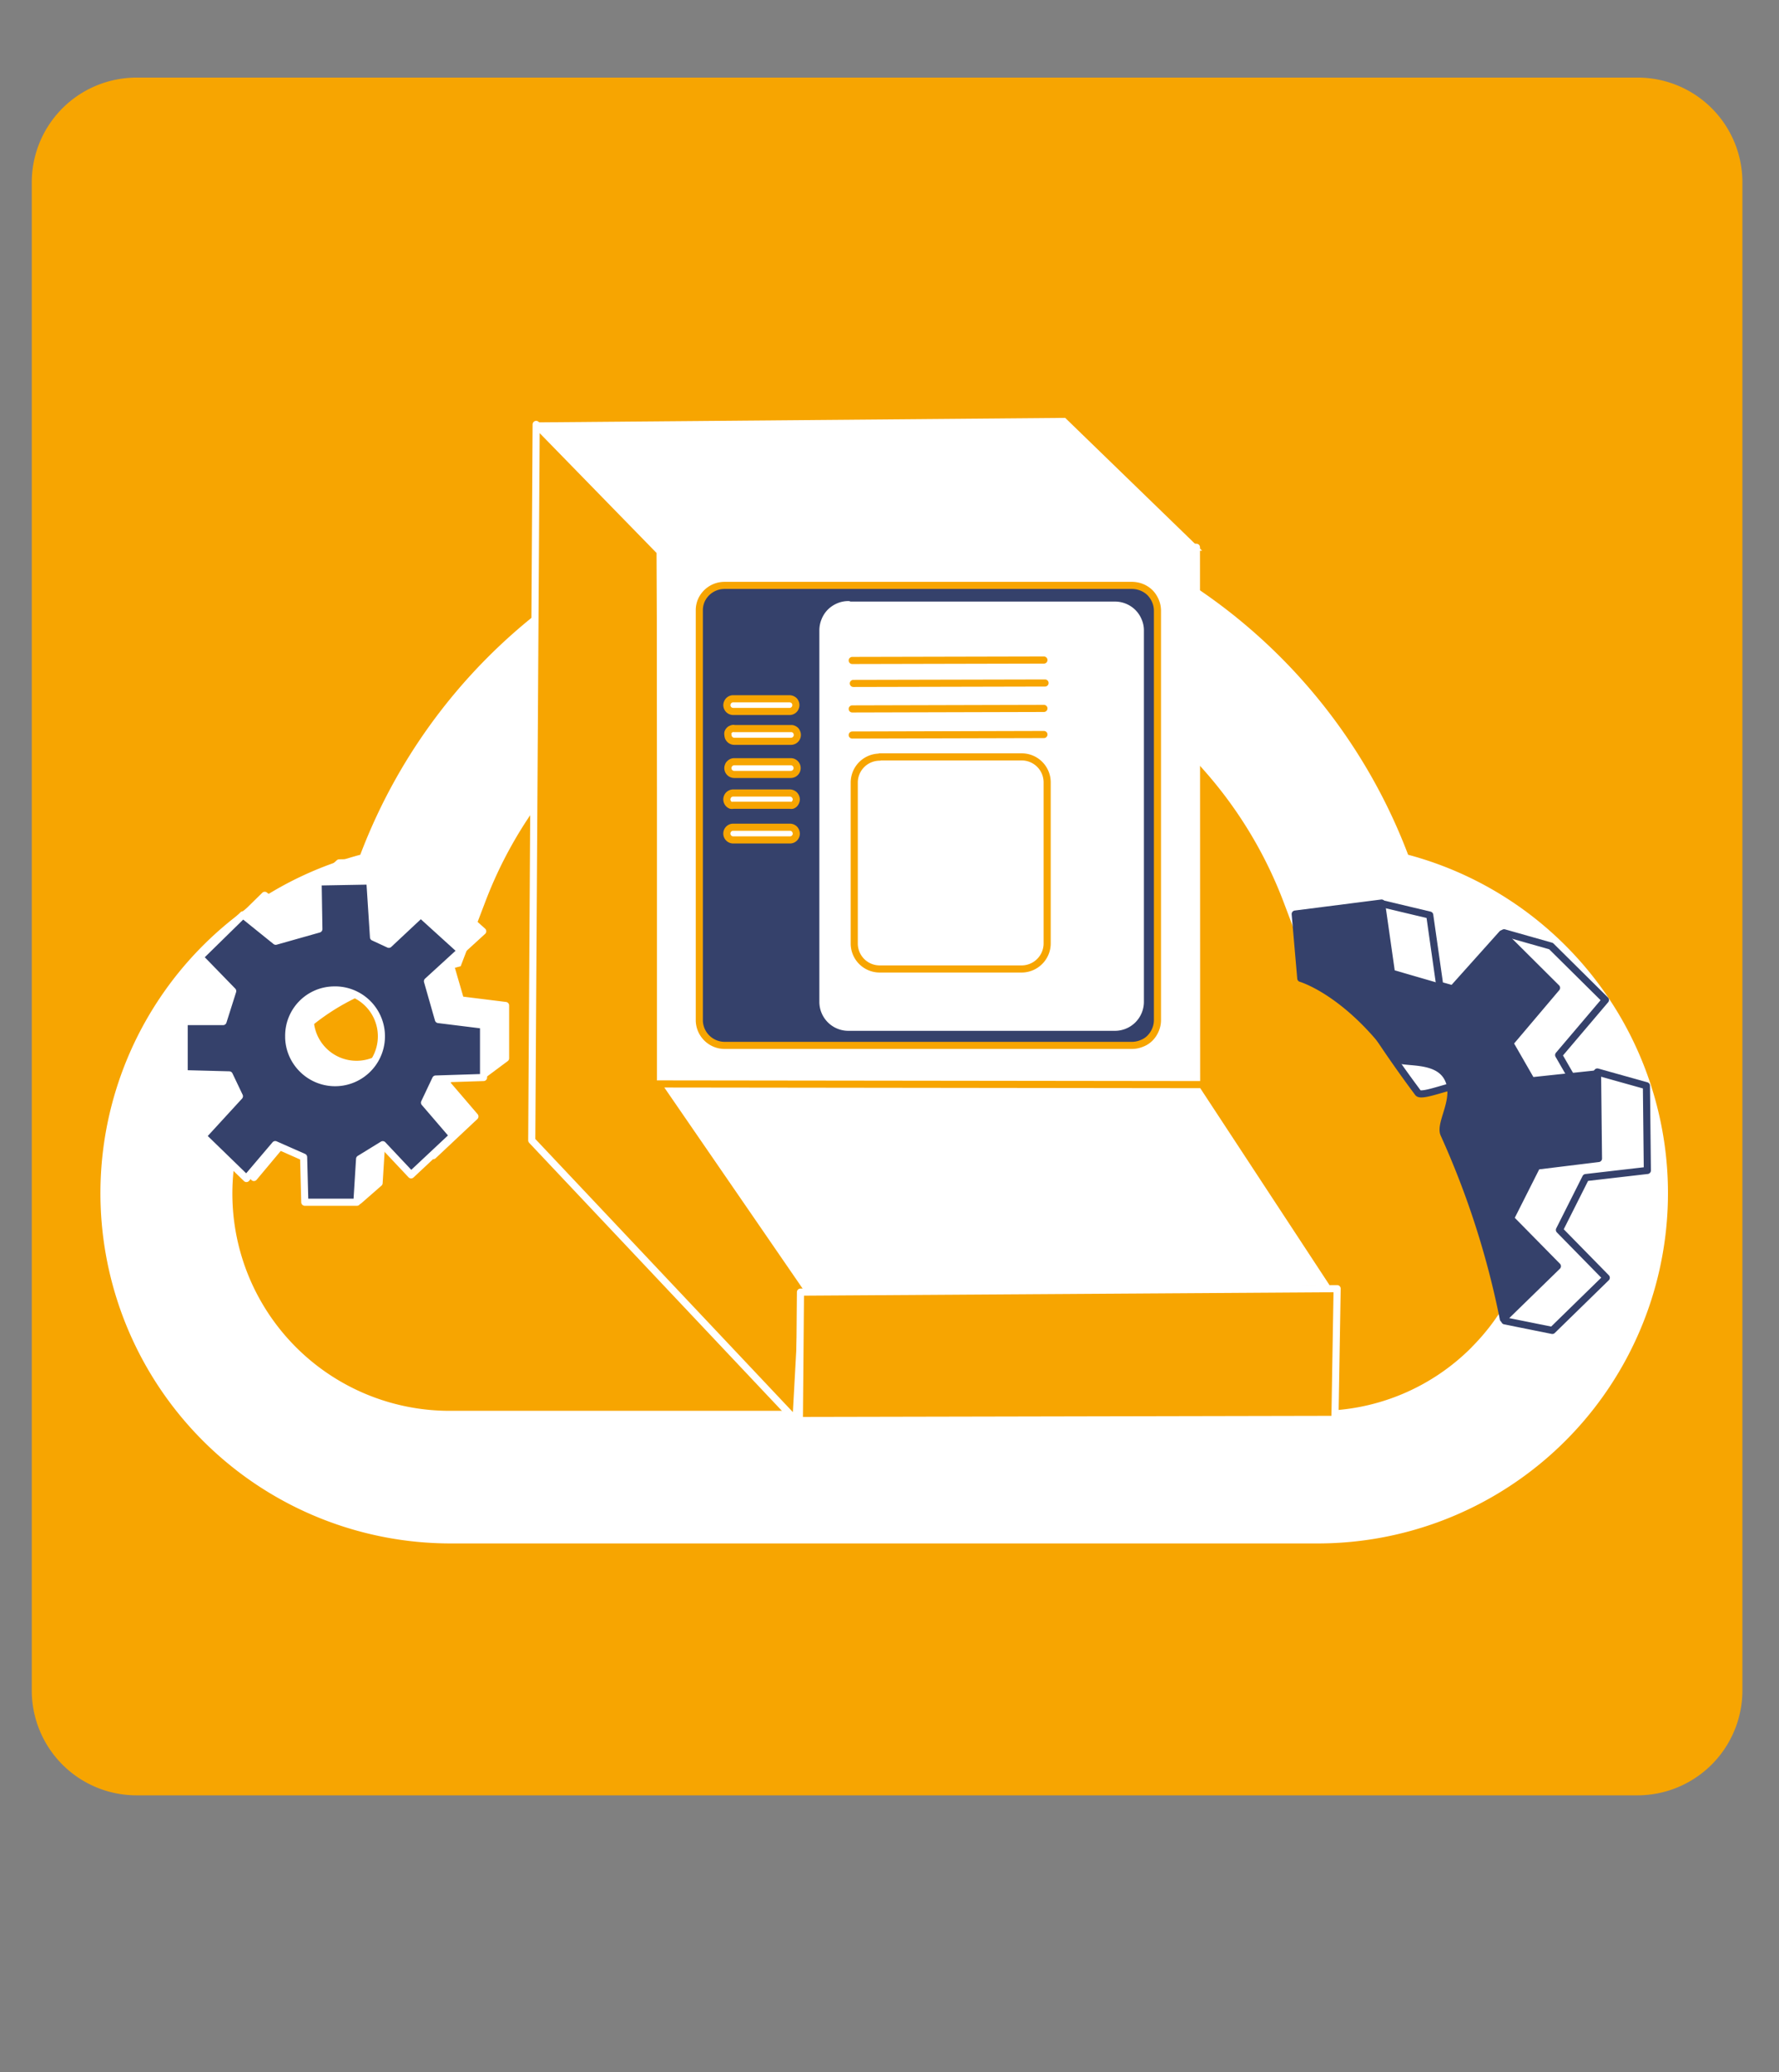 <svg fill="none" viewBox="0 0 250 291"><rect x="0" y="0" width="250" height="291" fill="#808080" stroke="none"/><path fill="#F7A501" fill-rule="evenodd" d="M19.179 10.9h210.964a14.706 14.706 0 0114.714 14.708v211.816a14.74 14.74 0 01-4.316 10.398 14.751 14.751 0 01-10.398 4.322H19.179a14.72 14.72 0 01-14.714-14.72V25.608a14.703 14.703 0 019.083-13.588 14.72 14.72 0 015.63-1.12z" clip-rule="evenodd"/><path fill="#fff" d="M197.881 120.045a78.702 78.702 0 00-28.886-36.886 78.75 78.75 0 00-89.478 0 78.7 78.7 0 00-28.886 36.886 49.212 49.212 0 00-28.18 20.136 49.175 49.175 0 008.323 64.285 49.226 49.226 0 0032.38 12.3H185.25a49.22 49.22 0 0032.427-12.248 49.175 49.175 0 008.399-64.315 49.212 49.212 0 00-28.195-20.158zm8.976 69.126a30.241 30.241 0 01-21.559 8.972H63.155a30.528 30.528 0 01-27.415-17.142 30.5 30.5 0 013.38-32.147 30.955 30.955 0 0116.297-10.71l9.321-2.439 3.429-8.973a59.481 59.481 0 018.774-15.588A59.966 59.966 0 0197.919 94.09a60 60 0 0152.688-.033 59.97 59.97 0 0129.774 32.628l3.393 8.972 9.31 2.452a30.567 30.567 0 0121.607 21.591 30.548 30.548 0 01-7.881 29.506l.047-.035z"/><path fill="#fff" fill-rule="evenodd" stroke="#35416B" stroke-linecap="round" stroke-linejoin="round" d="M189.595 139.073a172.399 172.399 0 009.679 14.41c.762 1 9.202-3.463 10.917-.559 1.714 2.903-1.191 6.45-.429 8.044 3.571 7.497 1.702 24.538 1.702 24.538l6.679 1.344 7.583-7.401-6.583-6.712 3.702-7.354 8.655-1-.131-11.899-6.893-1.928-2.381 2.927-3.059-5.307 6.571-7.735-7.643-7.568-6.595-1.868-.583 9.746-8.464-2.38-1.405-9.853-6.81-1.619-5.333 3.201.821 8.973z" clip-rule="evenodd"/><path fill="#35416B" fill-rule="evenodd" stroke="#35416B" stroke-linecap="round" stroke-linejoin="round" d="M182.797 137.407s6.453 1.844 13.203 11.138c.762.999 5.655-.167 7.357 2.713s-1.191 6.461-.429 8.056a119.663 119.663 0 018.334 25.918l7.595-7.402-6.595-6.7 3.714-7.365 8.655-1.06-.131-11.899-9.286.987-3.047-5.295 6.571-7.759-7.643-7.604-7.143 7.973-8.405-2.439-1.404-9.841-12.131 1.547.785 9.032z" clip-rule="evenodd"/><path fill="#fff" fill-rule="evenodd" stroke="#fff" stroke-linecap="round" stroke-linejoin="round" d="M54.964 121.056l-7.297.131-2.893 2.594 2.988 3.987-5.952 1.69-4.608-3.713-6.06 5.95 4.632 4.76-1.357 4.296H28.94l-2.38 2.665 2.38 4.665 6.346.166 1.428 2.999-5.107 5.593 4.072 8.532 6.095-7.283 3.988 1.75.19 6.342 4.489 2.44 2.833-2.475.38-6.081 3.239-1.999 3.988 4.236 5.857-5.498-3.988-4.652 1.56-3.297 3.904 1.88 2.834-2.106v-7.413l-6.334-.786-1.56-5.367 4.68-4.272-5.667-5.069-4.453 4.236-2.154-1.071-.596-7.83zm-5.166 15.315a6.664 6.664 0 012.81.512c.91.372 1.724.946 2.38 1.678a6.327 6.327 0 011.381 2.487c.27.927.336 1.901.19 2.856a6.521 6.521 0 01-6.837 5.565 6.52 6.52 0 01-6.139-6.327v-.238a6.384 6.384 0 016.202-6.485l.013-.048z" clip-rule="evenodd"/><path fill="#35416B" fill-rule="evenodd" stroke="#fff" stroke-linecap="round" stroke-linejoin="round" d="M51.976 123.734l-7.274.131.108 6.616-6.06 1.713-4.607-3.712-6.072 5.95 4.631 4.76-1.357 4.283h-5.464v7.319l6.333.166 1.429 2.999-5.143 5.605 6.13 5.95 4.048-4.76 3.989 1.761.166 6.331h7.322l.38-6.081 3.25-1.999 3.989 4.236 5.869-5.498-3.988-4.64 1.571-3.32 6.726-.215v-7.354l-6.345-.785-1.536-5.379 4.69-4.284-5.63-5.105-4.488 4.201-2.155-1-.512-7.889zm-5.166 15.303a6.512 6.512 0 016.69 5.373 6.51 6.51 0 01-10.37 6.301 6.628 6.628 0 01-1.833-2.178 6.471 6.471 0 01-.726-2.749v-.238a6.423 6.423 0 016.25-6.509h-.011z" clip-rule="evenodd"/><path fill="#F7A501" fill-rule="evenodd" stroke="#fff" stroke-linecap="round" stroke-linejoin="round" d="M111.857 199.512l1-18.16-19.786-29.297-.31-74.6-17.416-17.849-.619 100.553 37.131 39.353z" clip-rule="evenodd"/><path fill="#fff" fill-rule="evenodd" stroke="#fff" stroke-linecap="round" stroke-linejoin="round" d="M168.131 76.86h-75.31v75.136h75.334l-.024-75.135z" clip-rule="evenodd"/><path fill="#fff" fill-rule="evenodd" stroke="#F7A501" stroke-linecap="round" stroke-linejoin="round" d="M168.94 152.329l18.858 28.714-75 .821-20.393-29.63 76.535.095z" clip-rule="evenodd"/><path fill="#F7A501" fill-rule="evenodd" stroke="#fff" stroke-linecap="round" stroke-linejoin="round" d="M187.905 180.984l-.31 18.361-75.262.155.155-18.029 75.417-.487z" clip-rule="evenodd"/><path fill="#fff" fill-rule="evenodd" d="M168.941 77.349l-19.25-18.66-74.298.631 17.179 17.957 76.369.072z" clip-rule="evenodd"/><path fill="#35416B" fill-rule="evenodd" stroke="#F7A501" stroke-linecap="round" stroke-linejoin="round" d="M101.845 82.216h57.203c.464-.002.924.083 1.357.25.442.174.847.432 1.19.76.336.344.602.748.786 1.19.179.43.272.892.274 1.358v57.487c0 .466-.093.927-.274 1.357a3.689 3.689 0 01-.786 1.19 3.277 3.277 0 01-1.19.75 3.585 3.585 0 01-1.357.261h-57.203a3.567 3.567 0 01-3.571-3.474V85.702c0-.466.093-.927.274-1.356a3.57 3.57 0 013.297-2.13v0z" clip-rule="evenodd"/><path fill="#fff" fill-rule="evenodd" stroke="#fff" stroke-linecap="round" stroke-linejoin="round" d="M119.214 84.988h37.465a3.57 3.57 0 012.535 1.047c.335.341.599.746.774 1.19.183.433.272.9.262 1.369v52.109a3.57 3.57 0 01-3.571 3.57h-37.465a3.57 3.57 0 01-3.571-3.57V88.534c.001-.473.094-.942.274-1.38.176-.444.439-.85.774-1.19a3.715 3.715 0 011.19-.785c.435-.177.9-.266 1.369-.262l-.036.071z" clip-rule="evenodd"/><path fill="#fff" fill-rule="evenodd" d="M119.762 92.759l26.94-.06-26.94.06z" clip-rule="evenodd"/><path stroke="#F7A501" stroke-linecap="round" stroke-linejoin="round" d="M119.762 92.759l26.94-.06"/><path fill="#fff" fill-rule="evenodd" d="M119.917 95.984l26.94-.06-26.94.06z" clip-rule="evenodd"/><path stroke="#F7A501" stroke-linecap="round" stroke-linejoin="round" d="M119.917 95.984l26.94-.06"/><path fill="#fff" fill-rule="evenodd" d="M119.762 99.565l26.94-.071-26.94.071z" clip-rule="evenodd"/><path stroke="#F7A501" stroke-linecap="round" stroke-linejoin="round" d="M119.762 99.565l26.94-.071"/><path fill="#fff" fill-rule="evenodd" d="M119.762 103.23l26.94-.071-26.94.071z" clip-rule="evenodd"/><path stroke="#F7A501" stroke-linecap="round" stroke-linejoin="round" d="M119.762 103.23l26.94-.071"/><path fill="#fff" fill-rule="evenodd" stroke="#F7A501" stroke-linecap="round" stroke-linejoin="round" d="M123.619 106.301h19.952a3.576 3.576 0 013.584 3.582v22.609a3.567 3.567 0 01-1.048 2.535 3.583 3.583 0 01-2.536 1.059h-19.952a3.573 3.573 0 01-3.572-3.57v-22.61a3.57 3.57 0 013.572-3.57v-.035zm-20.655-8.163h7.977a.991.991 0 01.643.25c.084.083.15.185.19.297a.837.837 0 010 .678.72.72 0 01-.19.298.936.936 0 01-.286.19.858.858 0 01-.345.071h-7.917a.925.925 0 01-.631-.262.94.94 0 01-.262-.63 1.01 1.01 0 01.262-.63.892.892 0 01.631-.263h-.072zm.203 4.188h7.988a.694.694 0 01.345.06c.11.045.211.109.298.19a.93.93 0 01.178.298.85.85 0 01.072.345.893.893 0 01-.881.892h-7.988a.893.893 0 01-.881-.892.695.695 0 010-.345.86.86 0 01.178-.298.624.624 0 01.274-.19.704.704 0 01.345-.084l.072.024zm0 4.653h7.988a.893.893 0 010 1.785h-7.988a.894.894 0 01-.881-.893.797.797 0 01.071-.333.579.579 0 01.191-.285.852.852 0 01.619-.274v0zm-.131 4.391h7.976a.998.998 0 01.619.262.983.983 0 01.274.642 1.035 1.035 0 01-.262.631.916.916 0 01-.286.19.871.871 0 01-.345 0h-7.976a.836.836 0 01-.345 0 .916.916 0 01-.286-.19.92.92 0 01-.262-.631c0-.118.024-.236.071-.345a.799.799 0 01.191-.297.936.936 0 01.631-.262v0zm0 4.807h7.976a.934.934 0 01.631.262c.158.174.25.397.262.631a.89.89 0 01-.893.892h-7.976a.892.892 0 110-1.785v0z" clip-rule="evenodd"/></svg>